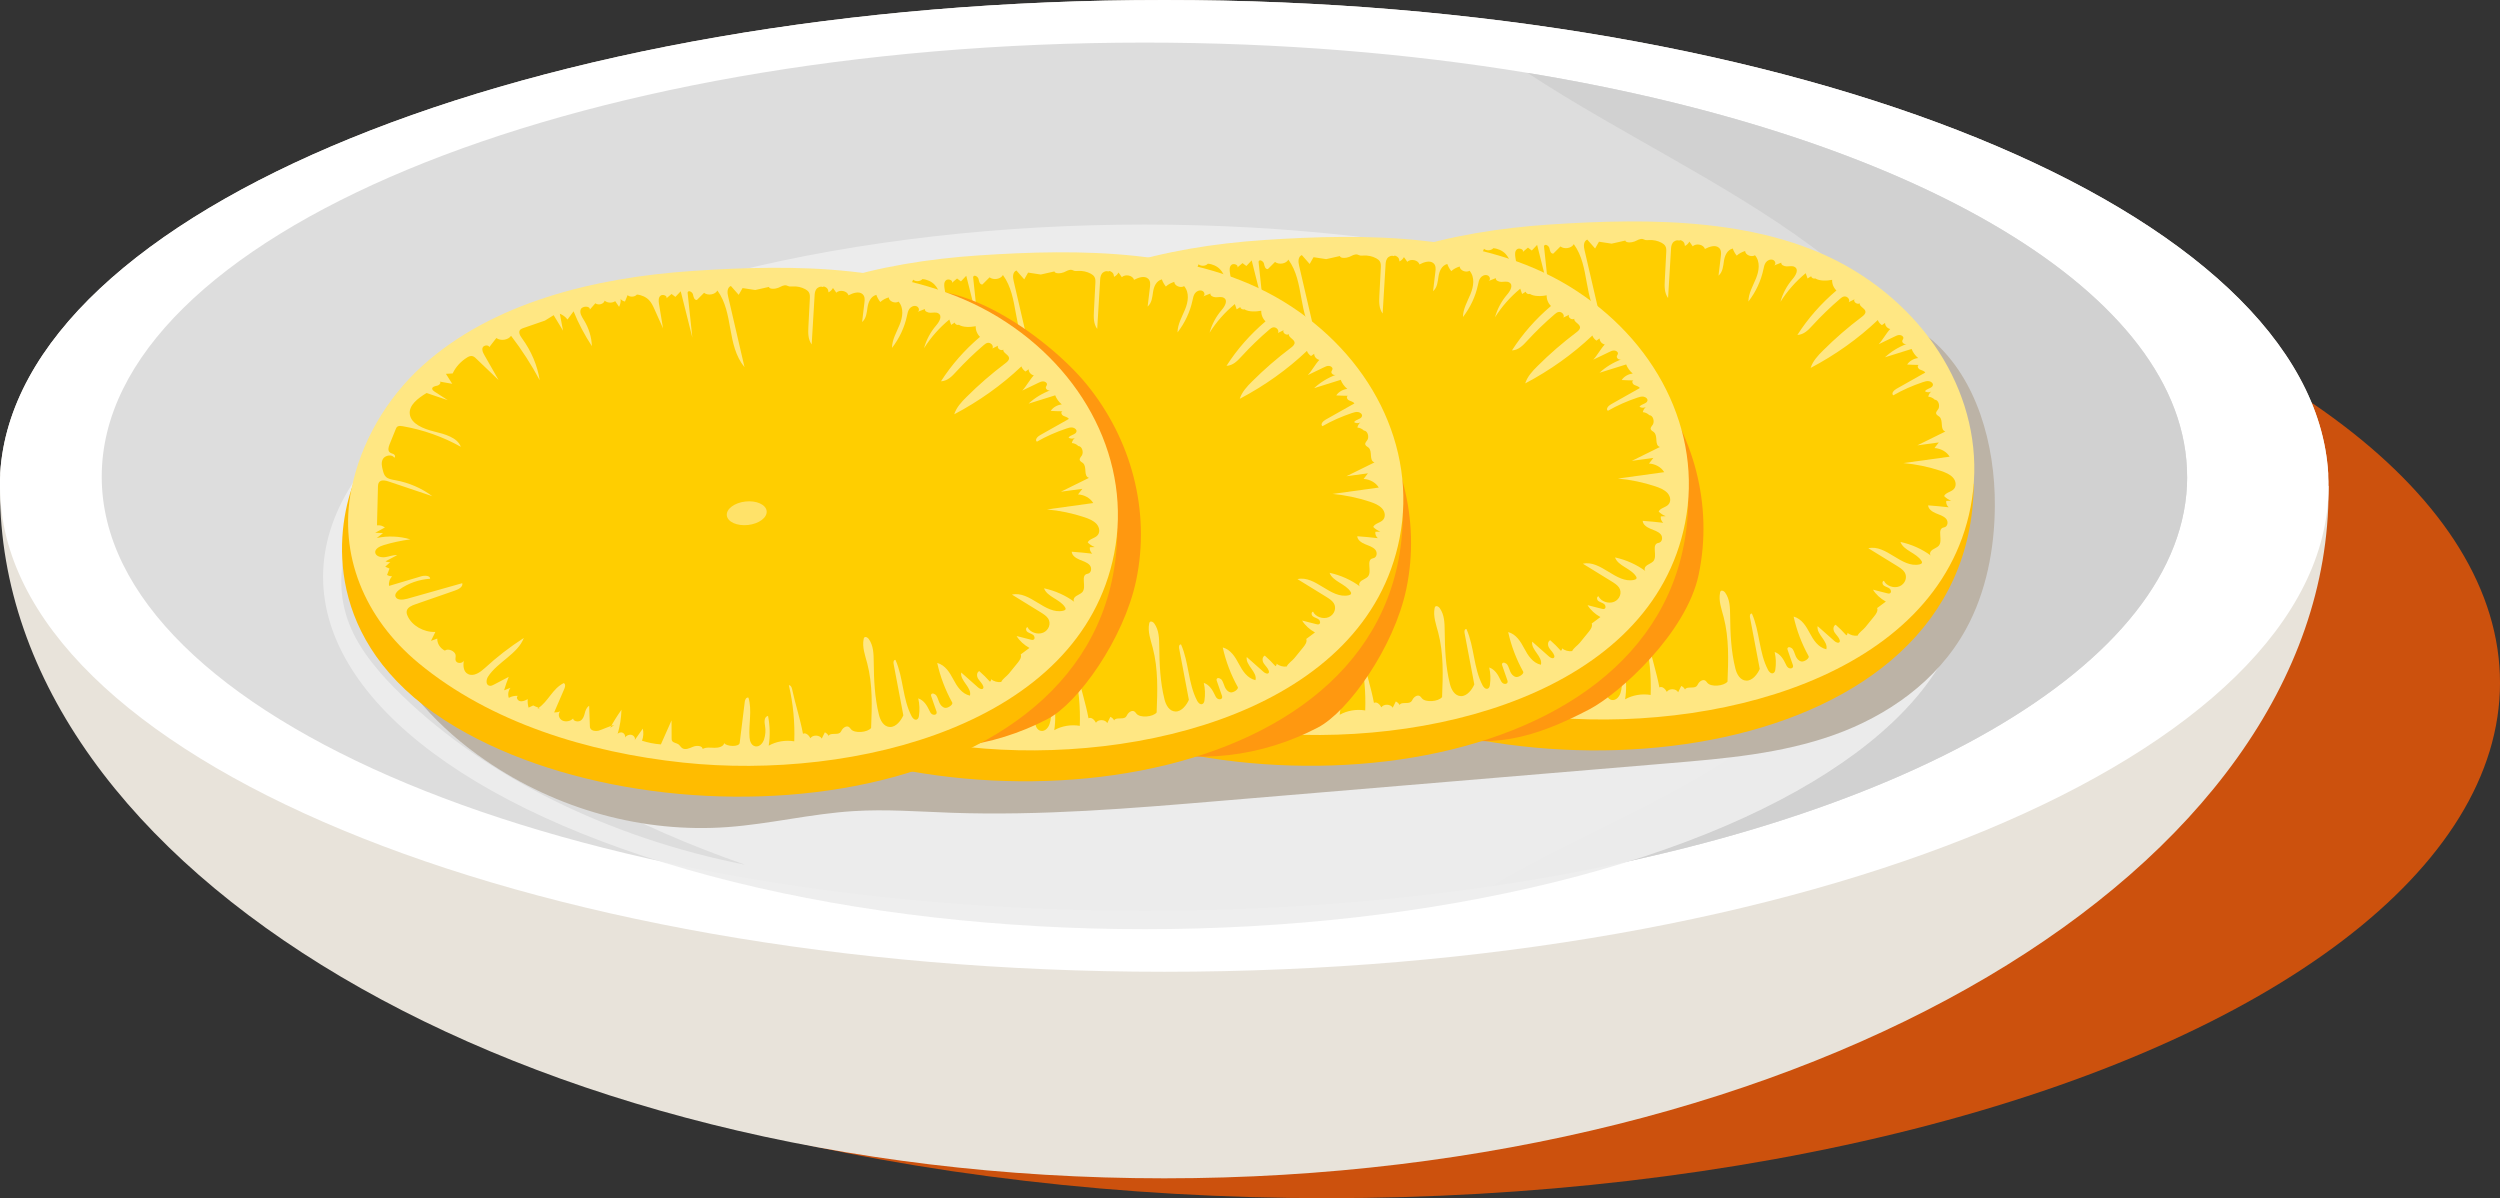 <?xml version="1.0" encoding="UTF-8"?>
<svg xmlns="http://www.w3.org/2000/svg" viewBox="0 0 258.29 123.79">
  <rect x="0" y="0" width="258.29" height="123.79" fill="#333333" stroke="none"/>
  <defs>
    <style>
      .cls-1 {
        fill: #ff9810;
      }

      .cls-1, .cls-2 {
        mix-blend-mode: multiply;
      }

      .cls-1, .cls-2, .cls-3, .cls-4, .cls-5, .cls-6, .cls-7, .cls-8, .cls-9, .cls-10, .cls-11, .cls-12, .cls-13 {
        stroke-width: 0px;
      }

      .cls-2 {
        fill: #bcb3a6;
      }

      .cls-3 {
        fill: #ededed;
        opacity: .94;
      }

      .cls-14 {
        isolation: isolate;
      }

      .cls-4 {
        fill: #f7f9f8;
      }

      .cls-5 {
        fill: #d1d1d1;
      }

      .cls-6 {
        fill: #ddd;
      }

      .cls-7 {
        fill: #cc510d;
      }

      .cls-8 {
        fill: #fff;
      }

      .cls-9 {
        fill: #e8e3da;
      }

      .cls-10 {
        fill: #ffe269;
      }

      .cls-11 {
        fill: #ffe783;
      }

      .cls-12 {
        fill: #ffbc00;
      }

      .cls-13 {
        fill: #ffce00;
      }
    </style>
  </defs>
  <g class="cls-14">
    <g id="Layer_1" data-name="Layer 1">
      <g>
        <ellipse class="cls-7" cx="137.07" cy="70.54" rx="121.22" ry="53.25"/>
        <g>
          <path class="cls-9" d="m240.58,50.2v.45c0,39.26-53.86,71.09-120.29,71.09S0,89.91,0,50.65v-.45c0-.16,0-.31,0-.47,0-.2,0-.41.02-.62,0-.07,0-.14,0-.21C1.69,21.77,54.89,0,120.29,0s118.6,21.77,120.25,48.9c0,.07,0,.14,0,.21,0,.2,0,.41.02.62,0,.16,0,.31,0,.47Z"/>
          <path class="cls-8" d="m240.58,50.2v.18c-.24,27.64-54,50.02-120.29,50.02S.24,78.02,0,50.38v-.18c0-.16,0-.31,0-.47,0-.2,0-.41.02-.62,0-.07,0-.14,0-.21C1.69,21.77,54.89,0,120.29,0s118.6,21.77,120.25,48.9c0,.07,0,.14,0,.21,0,.2.02.41.02.62,0,.16,0,.31,0,.47Z"/>
          <path class="cls-6" d="m225.97,49.25c0,19.54-30.01,36.16-71.9,42.31-11.21,1.65-23.27,2.54-35.83,2.54-59.5,0-107.73-20.08-107.73-44.85S58.74,4.4,118.24,4.4c13.97,0,27.32,1.11,39.58,3.13,39.92,6.56,68.15,22.77,68.15,41.73Z"/>
          <path class="cls-5" d="m225.97,49.25c0,19.54-30.01,36.16-71.9,42.31,7.4-4.45,15.89-7.8,23.19-12.34,6.66-4.13,21.15-17.99,23.35-19.74s2.65-4.54,2.56-6.92c-.39-10.31-6.24-19.88-15.9-27.03-9.06-6.71-19.92-11.74-29.46-18,39.92,6.56,68.15,22.77,68.15,41.73Z"/>
          <ellipse class="cls-3" cx="118.24" cy="59.6" rx="84.86" ry="36.4"/>
          <path class="cls-6" d="m76.91,89.33c-13.94-2.76-26.55-8.98-35.3-17.41-2.33-2.24-4.42-4.68-5.5-7.38-2.39-5.99.52-12.57,5.53-17.62-3.38,8.72-.02,17.83,6.64,25.47,6.66,7.64,17.49,13.02,28.64,16.93Z"/>
          <path class="cls-4" d="m197.01,55.85c-14.58-14.94-46.52-24.51-70.54-27.91,39.77,0,63.55,11.83,70.54,27.91Z"/>
          <g>
            <path class="cls-2" d="m39.1,65.41c2.19,5.56,6.37,9.94,11.06,13.15,7.41,5.09,16.3,7.53,25.03,6.89,4.35-.32,8.64-1.38,13-1.65,3.35-.21,6.71.05,10.06.17,9.3.33,18.6-.45,27.87-1.23,15.46-1.3,30.91-2.59,46.37-3.89,5.73-.48,11.52-.97,16.99-2.92,5.46-1.95,10.65-5.51,13.62-10.9,2.1-3.81,2.98-8.34,3-12.79.03-6.36-1.87-13.08-6.41-17.04-6.39-5.58-15.53-4.15-23.67-3.32-14.79,1.51-29.72.04-44.54,1.15-12.41.93-24.64,3.65-36.88,6.05-13.82,2.71-27.75,5.02-41.79,5.41-4.07.12-10.18.34-13.04,4.15-3.24,4.32-2.52,12.07-.66,16.79Z"/>
            <g>
              <path class="cls-12" d="m203.92,50.01c-.27,29.24-45.69,33.68-68.28,20.37-13.53-7.97-12.56-19.42-10.87-24.56,3.76-11.44,26.24-6.9,38.06-7.52,14.66-.45,29.49,2.4,41.1,11.72Z"/>
              <path class="cls-11" d="m124.77,45.81c-1.3,6.69,1.32,13.25,6.97,17.92,7.39,6.11,17.43,9.22,27.33,10.27,17.69,1.88,41.07-3.94,44.52-21.59,1.85-9.46-3.03-18.98-12-24.45-9.01-5.49-21.04-5.46-31.53-4.76-10.14.68-20.69,3.25-27.94,9.8-3.72,3.36-6.4,7.98-7.34,12.8Z"/>
              <path class="cls-13" d="m144.02,68.4l.36.12c-.1-.05-.2-.09-.3-.14,1.06-.71,1.48-2.03,2.65-2.6.2.12.14.39.06.58-.35.82-.71,1.64-1.06,2.46.21,0,.43-.03.62-.11-.26.28-.13.76.23.94s.86.07,1.11-.21c.02.29.52.39.78.22s.36-.49.43-.77.18-.6.45-.76c.02.67.04,1.35.07,2.02,0,.12,0,.24.07.34.14.23.51.28.8.22s1.34-.56,1.64-.58c-.14.09-.27.19-.41.28.35-.64.74-1.27,1.17-1.87-.03.85-.16,1.7-.4,2.52.08-.17.36-.23.54-.14s.27.31.23.49c.13-.21.42-.34.68-.27s.43.36.3.56l.85-1.21c.1.42.07.85-.08,1.25.63.2,1.28.33,1.95.38.37-.83.73-1.66,1.1-2.48,0,.61,0,1.23.01,1.84,0,.1,0,.2.06.29.12.19.43.2.63.33.16.11.24.3.41.41.32.21.76,0,1.12-.15s.95-.12.99.23c.34-.2.8-.13,1.22-.12s.93-.12,1-.48c.27.36,1.54.41,1.6-.02.18-1.43.35-2.85.53-4.28.02-.2.16-.47.38-.4.39,1.34,0,2.74.11,4.12.03.38.18.83.6.91.44.08.78-.34.9-.72.15-.45.18-.93.1-1.4-.07-.39-.12-.92.31-1.03.2,1.02.23,2.06.07,3.08.77-.44,1.73-.6,2.64-.45.07-1.94-.11-3.89-.56-5.8.2,0,.29.21.33.38.32,1.52.85,3.12,1.13,4.64.3-.16.62.17.77.46.23-.38.97-.35,1.17.04.11-.22.21-.44.32-.65.17.08.31.21.39.37.15-.36.86-.07,1.18-.33.08-.07.12-.16.17-.25.14-.26.49-.51.75-.34.09.06.14.15.2.22.37.47,1.72.35,2.09-.12.09-2.23.17-4.49-.4-6.67-.22-.83-.54-1.68-.37-2.52.01-.06.03-.13.08-.17.14-.11.35.03.45.17.49.69.5,1.55.51,2.36.02,1.83.09,3.68.54,5.47.14.57.48,1.24,1.14,1.26.63.02,1.16-.69,1.38-1.21-.34-1.78-.67-3.55-1.01-5.33-.03-.17,0-.41.2-.39.83,1.87.71,4,1.67,5.83.1.18.28.39.5.34.17-.05.23-.23.25-.38.09-.6.07-1.22-.07-1.82.58.2.9.73,1.14,1.24.06.14.13.28.26.38s.35.11.45,0c.09-.1.05-.25,0-.37-.17-.48-.33-.96-.5-1.44-.03-.07-.05-.15-.01-.22.1-.19.43-.04.54.14.14.22.19.47.3.71s.29.47.57.54.88-.32.76-.55c-.72-1.3-1.24-2.68-1.55-4.09.84.23,1.3,1.01,1.67,1.71s.86,1.48,1.71,1.67c.23-.83-1.05-1.54-.9-2.39.58.51,1.16,1.03,1.74,1.54.14.13.41.25.52.11.05-.06.04-.15.02-.22-.09-.29-.35-.51-.52-.77s-.19-.65.1-.81c.4.35.77.72,1.11,1.1.08-.06.13-.16.12-.26.27.23.67.34,1.04.29.13-.31.58-.6.79-.86.3-.37.61-.75.91-1.12.21-.26.43-.57.32-.87.3-.22.6-.44.9-.67-.55-.3-1.02-.73-1.33-1.23.48.12.97.25,1.45.37.09.02.19.05.27.02.21-.07.16-.37,0-.5s-.41-.18-.59-.31-.22-.43,0-.5c.24.53,1.03.82,1.62.57s.84-.96.51-1.46c-.18-.27-.48-.46-.77-.64-.99-.61-1.98-1.22-2.97-1.83,1.87-.42,3.42,2.08,5.29,1.67.1-.02.22-.07.25-.16.02-.07,0-.14-.05-.2-.5-.82-1.87-1.08-2.17-1.96,1.15.25,2.24.74,3.14,1.41-.18-.17-.05-.46.16-.6s.47-.23.64-.4c.51-.54-.24-1.78.55-1.91.41-.07.48-.61.22-.9s-.69-.41-1.07-.57-.77-.44-.78-.81c.71.05,1.41.12,2.12.2-.19-.17-.29-.42-.25-.66.17,0,.34-.01.51-.02-.28-.11-.53-.27-.73-.48.14-.34.65-.41.95-.67.36-.32.29-.87-.03-1.23s-.81-.55-1.28-.71c-1.24-.41-2.54-.68-3.85-.8,1.59-.22,3.19-.44,4.78-.66-.3-.51-.92-.86-1.57-.89.15-.19.3-.39.45-.58-.74.1-1.48.2-2.22.3.97-.48,1.93-.95,2.9-1.43-.61-.2-.16-1.12-.62-1.53-.12-.1-.29-.17-.33-.31-.06-.18.14-.34.23-.5.17-.32.02-.93-.38-.95-.17-.17-.41-.29-.67-.31.04-.2.15-.39.31-.53-.19.11-.47.1-.65-.03.17-.29.76-.3.82-.63.04-.19-.17-.37-.39-.41s-.44.03-.65.1c-1.07.36-2.09.81-3.05,1.36-.24-.19.05-.52.32-.67.99-.56,1.98-1.12,2.98-1.68-.1-.18-.36-.22-.56-.32s-.31-.4-.1-.47c-.4,0-.81-.02-1.21-.04.23-.36.67-.62,1.14-.67-.31-.26-.54-.58-.68-.94-.92.29-1.84.58-2.75.86.63-.59,1.4-1.06,2.25-1.38-.23.09-.52-.13-.46-.34.03-.09.1-.17.11-.26.02-.17-.18-.31-.37-.32s-.37.07-.54.16c-.55.26-1.09.53-1.64.79.43-.46.75-1.1,1.19-1.57-.31-.07-.54-.35-.53-.63-.11.08-.22.16-.33.23-.2-.14-.35-.32-.42-.53-2.03,1.93-4.38,3.6-6.94,4.95.21-.69.74-1.27,1.28-1.8,1.24-1.24,2.58-2.4,4-3.47.2-.15.42-.34.38-.57-.06-.34-.65-.51-.59-.84-.26.18-.7-.16-.54-.41-.2.1-.39.19-.59.29.17-.26-.16-.65-.5-.58-.15.03-.27.13-.38.22-1.02.87-1.98,1.8-2.87,2.77-.41.45-.89.96-1.56.98,1.08-1.69,2.44-3.24,4.03-4.59-.3-.3-.46-.7-.44-1.1-.56.1-1.28.14-1.75-.15-.17.07-.41-.06-.41-.23-.13.08-.25.16-.38.24-.06-.18-.13-.37-.19-.55-1.04.86-1.92,1.86-2.61,2.96.23-.85.66-1.66,1.26-2.36.33-.38.67-.99.2-1.25-.23-.13-.54-.05-.81-.05s-.62-.16-.56-.39c-.25.1-.51.2-.76.3.25-.12.15-.5-.12-.59s-.57.06-.72.27-.2.46-.25.71c-.25,1.19-.78,2.33-1.55,3.33,0-.83.46-1.6.78-2.38s.47-1.73-.1-2.4c-.37.23-1-.03-1.02-.44-.33.1-.63.26-.87.48-.18-.23-.32-.48-.41-.74-.59.16-.83.76-.91,1.3s-.12,1.13-.56,1.51c.08-.67.16-1.34.24-2.01.04-.3.06-.65-.19-.87-.37-.34-1-.12-1.46.12-.11-.46-.91-.63-1.25-.27-.12-.16-.24-.33-.35-.49-.1.19-.26.35-.46.45-.02-.15-.04-.31-.15-.42s-.35-.26-.43-.13c-.25-.1-.55.03-.69.24s-.16.45-.17.69c-.1,1.67-.2,3.33-.3,5-.39-.53-.37-1.2-.34-1.82.05-.97.1-1.95.15-2.92.01-.22.02-.46-.11-.66-.09-.13-.22-.23-.37-.31-.39-.21-.85-.31-1.31-.28-.11,0-.23.02-.34,0-.1-.02-.18-.07-.27-.1-.3-.08-.58.12-.86.24s-.91.18-.97-.09c-.47.11-.94.21-1.41.32l-1.31-.2c-.13.23-.27.46-.4.7-.27-.31-.54-.61-.81-.92-.41.18-.38.7-.28,1.1.56,2.43,1.13,4.86,1.69,7.29-1.87-2.27-1.09-5.57-2.8-7.92-.23.43-.97.56-1.38.24-.25.25-.49.49-.74.74-.28.02-.35-.32-.4-.56s-.43-.48-.54-.26c-.03.05-.02.11-.01.16l.48,4.54-1.2-4.78-.55.58-.4-.3c-.18.15-.36.3-.53.45.15-.25-.38-.47-.61-.27s-.2.53-.16.81c.14.85.28,1.71.42,2.56-.3-.66-.6-1.33-.89-1.99-.15-.33-.3-.66-.56-.93-.31-.32-.77-.53-1.25-.57-.21.26-.71.29-.96.06l-.27.66c-.18-.03-.35-.13-.45-.27.03.28-.03.56-.16.82-.13-.16-.27-.43-.4-.59-.3.22-.81.2-1.09-.05-.08.35-.65.52-.96.27-.19.22-.38.44-.57.65.04-.4-.79-.39-.94-.02s.12.78.34,1.13c.5.82.78,1.74.81,2.67-.75-1.15-1.39-2.35-1.89-3.6l-.63.85c-.19-.26-.47-.47-.79-.6.11.58.22,1.17.33,1.75-.32-.53-.65-1.07-.97-1.6-.3.19-.6.38-.9.56-.74.26-1.48.52-2.23.77-.11.04-.22.08-.3.15-.26.24-.05.63.16.91.96,1.31,1.59,2.8,1.83,4.33-.85-1.59-1.84-3.13-2.96-4.59-.29.44-1.07.56-1.52.23-.24.31-.49.63-.73.94-.06-.26-.57-.21-.68.04s.03.52.16.76c.49.87.99,1.73,1.48,2.6-.77-.74-1.55-1.48-2.32-2.22-.12-.12-.26-.24-.44-.26-.18-.02-.34.06-.49.15-.66.41-1.19.99-1.49,1.65l-.7.04c.22.34.43.69.65,1.03-.43-.08-.87-.15-1.3-.23.2.1-.02.37-.24.42s-.52.11-.53.31c0,.13.13.23.25.31.45.29.91.59,1.36.88-.68-.24-1.5-.49-2.19-.74-.88.54-1.86,1.26-1.73,2.2.13,1,1.42,1.51,2.52,1.78s2.4.62,2.75,1.58c-1.83-1.03-3.89-1.76-6.02-2.13-.17-.03-.36-.05-.51.03-.11.07-.16.18-.2.29-.21.53-.43,1.05-.64,1.58-.11.28-.2.63.05.82.12.09.29.11.41.19s.17.28.03.34c-.22-.37-.92-.25-1.15.11s-.13.81-.02,1.22c.06.23.13.48.31.65.24.23.63.29.97.35,1.4.25,2.74.83,3.82,1.65-1.5-.5-3-1.01-4.49-1.51-.31-.11-.72-.2-.95.01-.15.13-.16.34-.17.53l-.1,3.98c.39-.01.49.03.82.22-.33.18-.67.37-1,.55l.8.04-.64.5c1.14-.24,2.35-.19,3.47.14-.93.13-1.85.32-2.74.59-.44.13-.96.4-.89.8.07.37.61.51,1.03.45s.82-.24,1.24-.21c-.4.21-.81.42-1.21.64.15.07.33.1.49.08l-.52.48.44.19-.25.66c.15.09.34.14.52.15-.26.27-.37.63-.31.98,1.11-.33,2.21-.66,3.32-.99.36-.11.94-.08.92.25-1.16.08-2.28.47-3.17,1.12-.26.19-.52.47-.4.75.16.37.77.32,1.2.2,1.9-.54,3.8-1.07,5.69-1.61.1.37-.38.64-.78.77-1.35.47-2.71.94-4.06,1.41-.38.13-.8.31-.89.66-.05.18,0,.36.08.54.44,1,1.65,1.7,2.87,1.66-.15.31-.3.61-.45.92l.65-.24c-.03.5.29,1.01.79,1.25.32-.28,1.03.05,1.1.44.04.21-.07.43.03.63.14.29.71.26.81-.04-.06.51-.06,1.14.45,1.39.59.29,1.26-.19,1.72-.61,1.24-1.14,2.59-2.19,4.04-3.12-.62,1.65-2.73,2.49-3.7,4-.21.33-.24.89.18.94.16.02.31-.05.45-.13.5-.26,1.01-.53,1.51-.79-.18.46-.34.92-.48,1.39.22-.09.44-.18.66-.26-.23.3-.29.69-.17,1.04.27-.16.61-.23.94-.21-.23.14-.04.5.23.55s.55-.08.78-.21c-.02.29.01.59.09.88.16-.08.32-.15.48-.23.13.07.38.18.53.23Z"/>
              <ellipse class="cls-10" cx="165.64" cy="48.25" rx="2.07" ry="1.22" transform="translate(-4.28 18.38) rotate(-6.27)"/>
            </g>
            <path class="cls-1" d="m170.38,39.09c4.63,5.67,6.63,13.12,5.12,20.28-1.27,6.03-8.16,12.28-11.3,13.92-5.7,2.98-10.4,4.32-16.52,2.36s-11.32-7.02-12.82-13.27c-.9-3.74-.49-7.7.52-11.42,2.17-7.94,7.24-15.03,13.72-20.08,6.24-4.86,17.3,3.35,21.27,8.21Z"/>
            <g>
              <path class="cls-12" d="m174.43,51.6c-.27,29.24-45.69,33.68-68.28,20.37-13.53-7.97-12.56-19.42-10.87-24.56,3.76-11.44,26.24-6.9,38.06-7.52,14.66-.45,29.49,2.4,41.1,11.72Z"/>
              <path class="cls-11" d="m95.28,47.41c-1.3,6.69,1.32,13.25,6.97,17.92,7.39,6.11,17.43,9.22,27.33,10.27,17.69,1.88,41.07-3.94,44.52-21.59,1.85-9.46-3.03-18.98-12-24.45-9.01-5.49-21.04-5.46-31.53-4.76-10.14.68-20.69,3.25-27.94,9.8-3.72,3.36-6.4,7.98-7.34,12.8Z"/>
              <path class="cls-13" d="m114.53,70l.36.12c-.1-.05-.2-.09-.3-.14,1.06-.71,1.48-2.03,2.65-2.6.2.12.14.39.06.58-.35.82-.71,1.64-1.06,2.46.21,0,.43-.03.62-.11-.26.28-.13.76.23.94s.86.07,1.11-.21c.02.29.52.39.78.22s.36-.49.43-.77.18-.6.45-.76c.02.67.04,1.35.07,2.02,0,.12,0,.24.07.34.14.23.51.28.8.22s1.34-.56,1.64-.58c-.14.09-.27.19-.41.28.35-.64.74-1.27,1.17-1.87-.03.85-.16,1.7-.4,2.52.08-.17.36-.23.54-.14s.27.31.23.49c.13-.21.42-.34.68-.27s.43.36.3.56l.85-1.21c.1.42.07.85-.08,1.25.63.2,1.28.33,1.95.38.37-.83.73-1.66,1.1-2.48,0,.61,0,1.23.01,1.84,0,.1,0,.2.06.29.12.19.43.2.63.33.16.11.24.3.41.41.32.21.76,0,1.12-.15s.95-.12.99.23c.34-.2.8-.13,1.22-.12s.93-.12,1-.48c.27.36,1.54.41,1.6-.02.18-1.43.35-2.85.53-4.28.02-.2.16-.47.38-.4.39,1.34,0,2.74.11,4.12.03.38.18.83.6.91.44.08.78-.34.9-.72.15-.45.18-.93.1-1.4-.07-.39-.12-.92.31-1.03.2,1.02.23,2.06.07,3.08.77-.44,1.73-.6,2.64-.45.07-1.94-.11-3.89-.56-5.8.2,0,.29.21.33.38.32,1.52.85,3.12,1.13,4.64.3-.16.62.17.77.46.23-.38.97-.35,1.17.04.11-.22.21-.44.32-.65.17.08.31.21.39.37.15-.36.86-.07,1.18-.33.08-.07.12-.16.17-.25.14-.26.49-.51.75-.34.09.06.14.15.2.22.37.47,1.72.35,2.09-.12.09-2.23.17-4.49-.4-6.67-.22-.83-.54-1.68-.37-2.52.01-.06.03-.13.08-.17.14-.11.35.03.45.17.49.69.5,1.55.51,2.36.02,1.83.09,3.68.54,5.47.14.57.48,1.24,1.14,1.26.63.02,1.16-.69,1.38-1.21-.34-1.78-.67-3.55-1.01-5.33-.03-.17,0-.41.2-.39.83,1.87.71,4,1.67,5.83.1.18.28.39.5.34.17-.05.23-.23.25-.38.09-.6.07-1.22-.07-1.82.58.2.9.73,1.14,1.24.06.14.13.28.26.38s.35.11.45,0c.09-.1.05-.25,0-.37-.17-.48-.33-.96-.5-1.44-.03-.07-.05-.15-.01-.22.1-.19.43-.04.54.14.14.22.19.47.3.71s.29.47.57.54.88-.32.76-.55c-.72-1.3-1.24-2.68-1.55-4.09.84.23,1.3,1.01,1.67,1.71s.86,1.48,1.71,1.67c.23-.83-1.05-1.54-.9-2.39.58.51,1.16,1.03,1.74,1.54.14.13.41.25.52.11.05-.06.04-.15.02-.22-.09-.29-.35-.51-.52-.77s-.19-.65.1-.81c.4.35.77.72,1.11,1.1.08-.06.13-.16.12-.26.27.23.67.34,1.04.29.13-.31.58-.6.79-.86.3-.37.61-.75.91-1.12.21-.26.43-.57.32-.87.3-.22.6-.44.9-.67-.55-.3-1.02-.73-1.33-1.23.48.12.97.25,1.45.37.09.02.19.05.27.02.21-.07.16-.37,0-.5s-.41-.18-.59-.31-.22-.43,0-.5c.24.53,1.03.82,1.62.57s.84-.96.51-1.46c-.18-.27-.48-.46-.77-.64-.99-.61-1.98-1.22-2.97-1.83,1.87-.42,3.42,2.08,5.29,1.67.1-.02.22-.07.25-.16.02-.07,0-.14-.05-.2-.5-.82-1.87-1.08-2.17-1.96,1.15.25,2.24.74,3.14,1.41-.18-.17-.05-.46.16-.6s.47-.23.64-.4c.51-.54-.24-1.78.55-1.91.41-.07.48-.61.22-.9s-.69-.41-1.07-.57-.77-.44-.78-.81c.71.05,1.41.12,2.12.2-.19-.17-.29-.42-.25-.66.17,0,.34-.01.51-.02-.28-.11-.53-.27-.73-.48.14-.34.65-.41.95-.67.36-.32.29-.87-.03-1.23s-.81-.55-1.28-.71c-1.24-.41-2.54-.68-3.85-.8,1.59-.22,3.19-.44,4.78-.66-.3-.51-.92-.86-1.57-.89.15-.19.3-.39.45-.58-.74.1-1.48.2-2.22.3.97-.48,1.93-.95,2.9-1.43-.61-.2-.16-1.12-.62-1.53-.12-.1-.29-.17-.33-.31-.06-.18.14-.34.23-.5.17-.32.02-.93-.38-.95-.17-.17-.41-.29-.67-.31.04-.2.15-.39.31-.53-.19.11-.47.1-.65-.03.17-.29.76-.3.82-.63.04-.19-.17-.37-.39-.41s-.44.03-.65.1c-1.07.36-2.09.81-3.05,1.36-.24-.19.05-.52.32-.67.99-.56,1.98-1.12,2.98-1.68-.1-.18-.36-.22-.56-.32s-.31-.4-.1-.47c-.4,0-.81-.02-1.21-.04.23-.36.67-.62,1.14-.67-.31-.26-.54-.58-.68-.94-.92.29-1.84.58-2.75.86.63-.59,1.4-1.06,2.25-1.38-.23.09-.52-.13-.46-.34.03-.09.1-.17.11-.26.02-.17-.18-.31-.37-.32s-.37.07-.54.16c-.55.26-1.09.53-1.64.79.43-.46.75-1.1,1.19-1.57-.31-.07-.54-.35-.53-.63-.11.08-.22.16-.33.23-.2-.14-.35-.32-.42-.53-2.03,1.93-4.38,3.6-6.94,4.95.21-.69.74-1.27,1.28-1.8,1.24-1.24,2.58-2.4,4-3.47.2-.15.42-.34.38-.57-.06-.34-.65-.51-.59-.84-.26.18-.7-.16-.54-.41-.2.1-.39.19-.59.29.17-.26-.16-.65-.5-.58-.15.03-.27.13-.38.22-1.02.87-1.98,1.8-2.87,2.77-.41.45-.89.96-1.56.98,1.08-1.69,2.44-3.24,4.03-4.59-.3-.3-.46-.7-.44-1.1-.56.1-1.28.14-1.75-.15-.17.07-.41-.06-.41-.23-.13.08-.25.16-.38.24-.06-.18-.13-.37-.19-.55-1.04.86-1.92,1.86-2.61,2.96.23-.85.66-1.66,1.26-2.36.33-.38.67-.99.2-1.25-.23-.13-.54-.05-.81-.05s-.62-.16-.56-.39c-.25.1-.51.2-.76.3.25-.12.15-.5-.12-.59s-.57.06-.72.27-.2.46-.25.71c-.25,1.19-.78,2.33-1.55,3.33,0-.83.46-1.6.78-2.38s.47-1.73-.1-2.4c-.37.23-1-.03-1.02-.44-.33.1-.63.26-.87.48-.18-.23-.32-.48-.41-.74-.59.16-.83.76-.91,1.3s-.12,1.13-.56,1.51c.08-.67.16-1.34.24-2.01.04-.3.06-.65-.19-.87-.37-.34-1-.12-1.46.12-.11-.46-.91-.63-1.25-.27-.12-.16-.24-.33-.35-.49-.1.19-.26.35-.46.45-.02-.15-.04-.31-.15-.42s-.35-.26-.43-.13c-.25-.1-.55.03-.69.24s-.16.45-.17.69c-.1,1.67-.2,3.33-.3,5-.39-.53-.37-1.2-.34-1.82.05-.97.1-1.95.15-2.92.01-.22.02-.46-.11-.66-.09-.13-.22-.23-.37-.31-.39-.21-.85-.31-1.31-.28-.11,0-.23.02-.34,0-.1-.02-.18-.07-.27-.1-.3-.08-.58.12-.86.24s-.91.18-.97-.09c-.47.11-.94.21-1.41.32l-1.31-.2c-.13.23-.27.46-.4.7-.27-.31-.54-.61-.81-.92-.41.18-.38.7-.28,1.1l1.69,7.29c-1.87-2.27-1.09-5.57-2.8-7.92-.23.43-.97.56-1.38.24-.25.25-.49.49-.74.74-.28.02-.35-.32-.4-.56s-.43-.48-.54-.26c-.03.05-.02.11-.01.16.16,1.51.32,3.03.48,4.54-.4-1.59-.8-3.19-1.2-4.78l-.55.58-.4-.3c-.18.15-.36.3-.53.45.15-.25-.38-.47-.61-.27s-.2.53-.16.81c.14.85.28,1.71.42,2.56-.3-.66-.6-1.33-.89-1.99-.15-.33-.3-.66-.56-.93-.31-.32-.77-.53-1.25-.57-.21.26-.71.29-.96.06l-.27.66c-.18-.03-.35-.13-.45-.27.03.28-.03.56-.16.82-.13-.16-.27-.43-.4-.59-.3.22-.81.2-1.09-.05-.08.35-.65.52-.96.27-.19.22-.38.44-.57.65.04-.4-.79-.39-.94-.02s.12.78.34,1.13c.5.82.78,1.74.81,2.67-.75-1.15-1.39-2.35-1.89-3.6l-.63.85c-.19-.26-.47-.47-.79-.6.11.58.22,1.17.33,1.75-.32-.53-.65-1.07-.97-1.6-.3.19-.6.38-.9.56-.74.26-1.48.52-2.23.77-.11.04-.22.08-.3.15-.26.24-.05.63.16.91.96,1.31,1.59,2.8,1.83,4.33-.85-1.59-1.84-3.13-2.96-4.59-.29.44-1.07.56-1.52.23-.24.31-.49.63-.73.94-.06-.26-.57-.21-.68.04s.03.52.16.76c.49.87.99,1.73,1.48,2.6-.77-.74-1.55-1.48-2.32-2.22-.12-.12-.26-.24-.44-.26-.18-.02-.34.06-.49.15-.66.41-1.19.99-1.49,1.65l-.7.04c.22.34.43.69.65,1.03-.43-.08-.87-.15-1.3-.23.2.1-.02.37-.24.42s-.52.11-.53.31c0,.13.13.23.25.31.45.29.91.59,1.36.88-.68-.24-1.5-.49-2.19-.74-.88.54-1.86,1.26-1.73,2.2.13,1,1.42,1.51,2.52,1.78s2.4.62,2.75,1.58c-1.83-1.03-3.89-1.76-6.02-2.13-.17-.03-.36-.05-.51.03-.11.07-.16.18-.2.29-.21.53-.43,1.05-.64,1.58-.11.28-.2.63.05.82.12.09.29.11.41.19s.17.28.03.34c-.22-.37-.92-.25-1.15.11s-.13.81-.02,1.22c.06.23.13.48.31.65.24.23.63.29.97.35,1.4.25,2.74.83,3.82,1.65-1.5-.5-3-1.01-4.49-1.51-.31-.11-.72-.2-.95.01-.15.13-.16.34-.17.53l-.1,3.98c.39-.01.49.03.82.22-.33.18-.67.37-1,.55l.8.04-.64.5c1.14-.24,2.35-.19,3.47.14-.93.13-1.85.32-2.74.59-.44.13-.96.4-.89.8.07.37.61.51,1.03.45s.82-.24,1.24-.21c-.4.21-.81.42-1.21.64.15.07.33.1.49.08l-.52.48.44.19-.25.66c.15.09.34.14.52.15-.26.27-.37.63-.31.98,1.11-.33,2.21-.66,3.32-.99.36-.11.94-.08.92.25-1.16.08-2.28.47-3.17,1.12-.26.19-.52.47-.4.75.16.37.77.32,1.2.2,1.9-.54,3.8-1.07,5.69-1.61.1.37-.38.64-.78.77-1.35.47-2.71.94-4.06,1.41-.38.13-.8.31-.89.66-.05.18,0,.36.08.54.44,1,1.65,1.7,2.87,1.66-.15.31-.3.61-.45.92l.65-.24c-.03.5.29,1.01.79,1.25.32-.28,1.03.05,1.1.44.04.21-.07.43.03.63.14.29.71.26.81-.04-.06.51-.06,1.14.45,1.39.59.29,1.26-.19,1.72-.61,1.24-1.14,2.59-2.19,4.04-3.12-.62,1.65-2.73,2.49-3.7,4-.21.33-.24.89.18.94.16.02.31-.05.45-.13.5-.26,1.01-.53,1.51-.79-.18.46-.34.92-.48,1.39.22-.09.44-.18.66-.26-.23.3-.29.69-.17,1.04.27-.16.61-.23.94-.21-.23.14-.04.5.23.55s.55-.08.78-.21c-.02.29.01.59.09.88.16-.08.32-.15.48-.23.13.07.38.18.53.23Z"/>
              <ellipse class="cls-10" cx="136.14" cy="49.85" rx="2.07" ry="1.22" transform="translate(-4.63 15.17) rotate(-6.27)"/>
            </g>
            <path class="cls-1" d="m140.17,40.59c4.63,5.67,6.63,13.12,5.12,20.28-1.27,6.03-6,12.67-9.14,14.3-5.7,2.98-12.56,3.94-18.68,1.97-6.12-1.96-11.32-7.02-12.82-13.27-.9-3.74-.49-7.7.52-11.42,2.17-7.94,7.24-15.03,13.72-20.08,6.24-4.86,17.3,3.35,21.27,8.21Z"/>
            <g>
              <path class="cls-12" d="m144.94,53.2c-.27,29.24-45.69,33.68-68.28,20.37-13.53-7.97-12.56-19.42-10.87-24.56,3.76-11.44,26.24-6.9,38.06-7.52,14.66-.45,29.49,2.4,41.1,11.72Z"/>
              <path class="cls-11" d="m65.78,49c-1.3,6.69,1.32,13.25,6.97,17.92,7.39,6.11,17.43,9.22,27.33,10.27,17.69,1.88,41.07-3.94,44.52-21.59,1.85-9.46-3.03-18.98-12-24.45-9.01-5.49-21.04-5.46-31.53-4.76-10.14.68-20.69,3.25-27.94,9.8-3.72,3.36-6.4,7.98-7.34,12.8Z"/>
              <path class="cls-13" d="m85.04,71.59l.36.12c-.1-.05-.2-.09-.3-.14,1.06-.71,1.48-2.03,2.65-2.6.2.12.14.39.06.58-.35.82-.71,1.64-1.06,2.46.21,0,.43-.03.62-.11-.26.28-.13.76.23.94s.86.07,1.11-.21c.02.29.52.39.78.22s.36-.49.43-.77.18-.6.45-.76c.02.67.04,1.35.07,2.02,0,.12,0,.24.07.34.14.23.51.28.8.22s1.34-.56,1.64-.58c-.14.09-.27.19-.41.28.35-.64.74-1.27,1.17-1.87-.03.85-.16,1.7-.4,2.52.08-.17.36-.23.54-.14s.27.31.23.49c.13-.21.42-.34.68-.27s.43.36.3.56l.85-1.21c.1.42.07.85-.08,1.25.63.2,1.28.33,1.95.38.37-.83.73-1.66,1.1-2.48,0,.61,0,1.23.01,1.84,0,.1,0,.2.06.29.12.19.43.2.63.33.16.11.24.3.41.41.32.21.76,0,1.12-.15s.95-.12.99.23c.34-.2.8-.13,1.22-.12s.93-.12,1-.48c.27.36,1.54.41,1.6-.02.18-1.43.35-2.85.53-4.28.02-.2.16-.47.38-.4.39,1.34,0,2.74.11,4.12.03.38.18.83.6.91.44.08.78-.34.9-.72.15-.45.18-.93.1-1.4-.07-.39-.12-.92.31-1.03.2,1.02.23,2.06.07,3.08.77-.44,1.73-.6,2.64-.45.07-1.94-.11-3.89-.56-5.8.2,0,.29.21.33.38.32,1.52.85,3.12,1.13,4.64.3-.16.62.17.77.46.23-.38.97-.35,1.17.04.11-.22.21-.44.32-.65.17.08.31.21.39.37.15-.36.86-.07,1.18-.33.08-.07.12-.16.17-.25.14-.26.49-.51.75-.34.09.06.14.15.2.22.37.47,1.72.35,2.09-.12.09-2.23.17-4.49-.4-6.67-.22-.83-.54-1.68-.37-2.52.01-.06.03-.13.08-.17.14-.11.35.03.45.17.49.69.5,1.55.51,2.36.02,1.83.09,3.68.54,5.47.14.57.48,1.24,1.14,1.26.63.02,1.16-.69,1.38-1.21-.34-1.78-.67-3.55-1.01-5.33-.03-.17,0-.41.2-.39.83,1.87.71,4,1.67,5.83.1.18.28.39.5.34.17-.05.23-.23.25-.38.09-.6.07-1.22-.07-1.82.58.2.9.73,1.14,1.24.06.14.13.28.26.38s.35.11.45,0c.09-.1.05-.25,0-.37-.17-.48-.33-.96-.5-1.44-.03-.07-.05-.15-.01-.22.1-.19.43-.04.54.14.14.22.19.47.3.71s.29.47.57.54.88-.32.76-.55c-.72-1.3-1.24-2.68-1.55-4.09.84.23,1.3,1.01,1.67,1.71s.86,1.48,1.71,1.67c.23-.83-1.05-1.54-.9-2.39.58.51,1.16,1.03,1.74,1.54.14.13.41.25.52.11.05-.06.04-.15.02-.22-.09-.29-.35-.51-.52-.77s-.19-.65.1-.81c.4.35.77.72,1.11,1.1.08-.06.13-.16.12-.26.27.23.67.34,1.04.29.13-.31.58-.6.79-.86.3-.37.61-.75.91-1.12.21-.26.43-.57.32-.87.3-.22.6-.44.9-.67-.55-.3-1.02-.73-1.33-1.23.48.12.97.25,1.45.37.09.02.19.05.27.02.21-.07.16-.37,0-.5s-.41-.18-.59-.31-.22-.43,0-.5c.24.53,1.03.82,1.62.57s.84-.96.51-1.46c-.18-.27-.48-.46-.77-.64-.99-.61-1.98-1.22-2.97-1.83,1.87-.42,3.42,2.08,5.29,1.67.1-.02.22-.07.25-.16.02-.07,0-.14-.05-.2-.5-.82-1.87-1.08-2.17-1.96,1.15.25,2.24.74,3.14,1.41-.18-.17-.05-.46.16-.6s.47-.23.64-.4c.51-.54-.24-1.78.55-1.91.41-.07.48-.61.22-.9s-.69-.41-1.07-.57-.77-.44-.78-.81c.71.05,1.41.12,2.12.2-.19-.17-.29-.42-.25-.66.17,0,.34-.01.51-.02-.28-.11-.53-.27-.73-.48.14-.34.65-.41.95-.67.36-.32.29-.87-.03-1.23s-.81-.55-1.28-.71c-1.24-.41-2.54-.68-3.85-.8,1.59-.22,3.19-.44,4.78-.66-.3-.51-.92-.86-1.57-.89.15-.19.3-.39.45-.58-.74.1-1.48.2-2.22.3.97-.48,1.93-.95,2.9-1.43-.61-.2-.16-1.12-.62-1.53-.12-.1-.29-.17-.33-.31-.06-.18.14-.34.23-.5.17-.32.02-.93-.38-.95-.17-.17-.41-.29-.67-.31.04-.2.15-.39.31-.53-.19.11-.47.1-.65-.03.17-.29.76-.3.82-.63.04-.19-.17-.37-.39-.41s-.44.03-.65.1c-1.07.36-2.09.81-3.05,1.36-.24-.19.05-.52.32-.67.99-.56,1.98-1.12,2.98-1.68-.1-.18-.36-.22-.56-.32s-.31-.4-.1-.47c-.4,0-.81-.02-1.21-.04.23-.36.67-.62,1.14-.67-.31-.26-.54-.58-.68-.94-.92.29-1.84.58-2.75.86.63-.59,1.4-1.06,2.25-1.38-.23.09-.52-.13-.46-.34.03-.09.1-.17.11-.26.02-.17-.18-.31-.37-.32s-.37.07-.54.16c-.55.26-1.09.53-1.64.79.43-.46.75-1.1,1.19-1.57-.31-.07-.54-.35-.53-.63-.11.08-.22.16-.33.23-.2-.14-.35-.32-.42-.53-2.03,1.93-4.38,3.6-6.94,4.95.21-.69.74-1.27,1.28-1.8,1.24-1.24,2.58-2.4,4-3.47.2-.15.42-.34.38-.57-.06-.34-.65-.51-.59-.84-.26.18-.7-.16-.54-.41-.2.1-.39.19-.59.29.17-.26-.16-.65-.5-.58-.15.03-.27.13-.38.22-1.02.87-1.98,1.8-2.87,2.77-.41.45-.89.96-1.56.98,1.08-1.69,2.44-3.24,4.03-4.59-.3-.3-.46-.7-.44-1.1-.56.1-1.28.14-1.75-.15-.17.07-.41-.06-.41-.23-.13.08-.25.16-.38.24-.06-.18-.13-.37-.19-.55-1.04.86-1.92,1.86-2.61,2.96.23-.85.66-1.66,1.26-2.36.33-.38.67-.99.2-1.25-.23-.13-.54-.05-.81-.05s-.62-.16-.56-.39c-.25.1-.51.2-.76.3.25-.12.15-.5-.12-.59s-.57.06-.72.27-.2.46-.25.71c-.25,1.19-.78,2.33-1.55,3.33,0-.83.46-1.6.78-2.38s.47-1.73-.1-2.4c-.37.23-1-.03-1.02-.44-.33.1-.63.26-.87.48-.18-.23-.32-.48-.41-.74-.59.16-.83.76-.91,1.3s-.12,1.13-.56,1.51c.08-.67.16-1.34.24-2.01.04-.3.06-.65-.19-.87-.37-.34-1-.12-1.46.12-.11-.46-.91-.63-1.25-.27-.12-.16-.24-.33-.35-.49-.1.19-.26.35-.46.45-.02-.15-.04-.31-.15-.42s-.35-.26-.43-.13c-.25-.1-.55.03-.69.24s-.16.45-.17.69c-.1,1.67-.2,3.33-.3,5-.39-.53-.37-1.2-.34-1.82.05-.97.1-1.95.15-2.92.01-.22.02-.46-.11-.66-.09-.13-.22-.23-.37-.31-.39-.21-.85-.31-1.31-.28-.11,0-.23.02-.34,0-.1-.02-.18-.07-.27-.1-.3-.08-.58.12-.86.24s-.91.18-.97-.09c-.47.11-.94.21-1.41.32l-1.31-.2c-.13.23-.27.46-.4.7-.27-.31-.54-.61-.81-.92-.41.18-.38.7-.28,1.1.56,2.43,1.13,4.86,1.69,7.29-1.87-2.27-1.09-5.57-2.8-7.92-.23.43-.97.56-1.38.24-.25.25-.49.49-.74.74-.28.02-.35-.32-.4-.56s-.43-.48-.54-.26c-.03.05-.02.11-.01.16.16,1.51.32,3.03.48,4.54l-1.2-4.78-.55.58-.4-.3c-.18.15-.36.3-.53.45.15-.25-.38-.47-.61-.27s-.2.53-.16.81c.14.85.28,1.71.42,2.56-.3-.66-.6-1.33-.89-1.99-.15-.33-.3-.66-.56-.93-.31-.32-.77-.53-1.25-.57-.21.26-.71.29-.96.06l-.27.66c-.18-.03-.35-.13-.45-.27.03.28-.03.56-.16.82-.13-.16-.27-.43-.4-.59-.3.22-.81.2-1.09-.05-.08.35-.65.52-.96.27-.19.22-.38.44-.57.65.04-.4-.79-.39-.94-.02s.12.78.34,1.13c.5.82.78,1.74.81,2.67-.75-1.15-1.39-2.35-1.89-3.6l-.63.85c-.19-.26-.47-.47-.79-.6.11.58.22,1.17.33,1.75-.32-.53-.65-1.07-.97-1.6-.3.19-.6.38-.9.56-.74.26-1.48.52-2.23.77-.11.04-.22.08-.3.15-.26.24-.05.63.16.91.96,1.31,1.59,2.8,1.83,4.33-.85-1.59-1.84-3.13-2.96-4.59-.29.44-1.07.56-1.52.23-.24.31-.49.63-.73.94-.06-.26-.57-.21-.68.04s.03.52.16.76c.49.87.99,1.73,1.48,2.6-.77-.74-1.55-1.48-2.32-2.22-.12-.12-.26-.24-.44-.26-.18-.02-.34.06-.49.15-.66.41-1.19.99-1.49,1.65l-.7.04c.22.34.43.69.65,1.03-.43-.08-.87-.15-1.3-.23.2.1-.02.37-.24.42s-.52.11-.53.31c0,.13.13.23.25.31.45.29.91.59,1.36.88-.68-.24-1.5-.49-2.19-.74-.88.54-1.86,1.26-1.73,2.2.13,1,1.42,1.51,2.52,1.78s2.4.62,2.75,1.58c-1.83-1.03-3.89-1.76-6.02-2.13-.17-.03-.36-.05-.51.03-.11.07-.16.18-.2.29-.21.53-.43,1.05-.64,1.58-.11.28-.2.63.05.82.12.09.29.11.41.19s.17.28.03.34c-.22-.37-.92-.25-1.15.11s-.13.81-.02,1.22c.06.23.13.48.31.65.24.23.63.29.97.35,1.4.25,2.74.83,3.82,1.65-1.5-.5-3-1.01-4.49-1.51-.31-.11-.72-.2-.95.01-.15.13-.16.34-.17.53l-.1,3.98c.39-.01.49.03.82.22-.33.18-.67.37-1,.55l.8.04-.64.5c1.14-.24,2.35-.19,3.47.14-.93.13-1.85.32-2.74.59-.44.13-.96.4-.89.8.07.37.61.51,1.03.45s.82-.24,1.24-.21c-.4.21-.81.42-1.21.64.15.07.33.1.49.08l-.52.48.44.19-.25.66c.15.09.34.14.52.15-.26.27-.37.63-.31.98,1.11-.33,2.21-.66,3.32-.99.36-.11.94-.08.92.25-1.16.08-2.28.47-3.17,1.12-.26.19-.52.47-.4.75.16.37.77.32,1.2.2,1.9-.54,3.8-1.07,5.69-1.61.1.37-.38.64-.78.77-1.35.47-2.71.94-4.06,1.41-.38.13-.8.31-.89.66-.05.18,0,.36.08.54.44,1,1.65,1.7,2.87,1.66-.15.31-.3.61-.45.92l.65-.24c-.03.5.29,1.01.79,1.25.32-.28,1.03.05,1.1.44.04.21-.07.43.03.63.14.29.71.26.81-.04-.06.51-.06,1.14.45,1.39.59.29,1.26-.19,1.72-.61,1.24-1.14,2.59-2.19,4.04-3.12-.62,1.65-2.73,2.49-3.7,4-.21.33-.24.89.18.94.16.02.31-.05.45-.13.5-.26,1.01-.53,1.51-.79-.18.46-.34.92-.48,1.39.22-.09.44-.18.66-.26-.23.3-.29.69-.17,1.04.27-.16.61-.23.94-.21-.23.14-.04.5.23.55s.55-.08.78-.21c-.02.29.01.59.09.88.16-.08.32-.15.48-.23.13.07.38.18.53.23Z"/>
              <ellipse class="cls-10" cx="106.65" cy="51.44" rx="2.07" ry="1.22" transform="translate(-4.98 11.96) rotate(-6.27)"/>
            </g>
            <path class="cls-1" d="m112.26,39.7c4.63,5.67,6.63,13.12,5.12,20.28-1.27,6.03-6,12.67-9.14,14.3-5.7,2.98-12.56,3.94-18.68,1.97-6.12-1.96-11.32-7.02-12.82-13.27-.9-3.74-.49-7.7.52-11.42,2.17-7.94,7.24-15.03,13.72-20.08,6.24-4.86,17.3,3.35,21.27,8.21Z"/>
            <g>
              <path class="cls-12" d="m115.44,54.79c-.27,29.24-45.69,33.68-68.28,20.37-13.53-7.97-12.56-19.42-10.87-24.56,3.76-11.44,26.24-6.9,38.06-7.52,14.66-.45,29.49,2.4,41.1,11.72Z"/>
              <path class="cls-11" d="m36.29,50.6c-1.3,6.69,1.32,13.25,6.97,17.92,7.39,6.11,17.43,9.22,27.33,10.27,17.69,1.88,41.07-3.94,44.52-21.59,1.85-9.46-3.03-18.98-12-24.45-9.01-5.49-21.04-5.46-31.53-4.76-10.14.68-20.69,3.25-27.94,9.8-3.72,3.36-6.4,7.98-7.34,12.8Z"/>
              <path class="cls-13" d="m55.54,73.19l.36.12c-.1-.05-.2-.09-.3-.14,1.06-.71,1.48-2.03,2.65-2.6.2.12.14.39.06.58-.35.82-.71,1.64-1.06,2.46.21,0,.43-.03.62-.11-.26.28-.13.76.23.94s.86.07,1.11-.21c.02.29.52.39.78.22s.36-.49.43-.77.18-.6.45-.76c.02.67.04,1.35.07,2.02,0,.12,0,.24.07.34.14.23.51.28.8.22s1.34-.56,1.64-.58c-.14.09-.27.19-.41.28.35-.64.74-1.27,1.17-1.87-.03.85-.16,1.7-.4,2.52.08-.17.36-.23.54-.14s.27.31.23.49c.13-.21.42-.34.68-.27s.43.36.3.56l.85-1.21c.1.42.07.85-.08,1.25.63.2,1.28.33,1.95.38.37-.83.73-1.66,1.1-2.48,0,.61,0,1.23.01,1.84,0,.1,0,.2.06.29.12.19.43.2.63.33.16.11.24.3.41.41.32.21.76,0,1.12-.15s.95-.12.99.23c.34-.2.8-.13,1.22-.12s.93-.12,1-.48c.27.36,1.54.41,1.6-.02.18-1.43.35-2.85.53-4.28.02-.2.16-.47.38-.4.39,1.34,0,2.74.11,4.12.03.38.18.83.6.91.44.08.78-.34.9-.72.15-.45.18-.93.1-1.4-.07-.39-.12-.92.31-1.03.2,1.02.23,2.06.07,3.08.77-.44,1.73-.6,2.64-.45.07-1.94-.11-3.89-.56-5.8.2,0,.29.21.33.38.32,1.52.85,3.12,1.13,4.64.3-.16.62.17.77.46.23-.38.97-.35,1.17.04.11-.22.21-.44.32-.65.17.08.31.21.39.37.15-.36.86-.07,1.18-.33.08-.07.12-.16.17-.25.14-.26.49-.51.75-.34.09.06.14.15.2.22.37.47,1.72.35,2.09-.12.09-2.23.17-4.49-.4-6.67-.22-.83-.54-1.68-.37-2.52.01-.06.03-.13.08-.17.14-.11.35.03.45.17.49.69.5,1.55.51,2.36.02,1.83.09,3.68.54,5.47.14.57.48,1.24,1.14,1.26.63.02,1.16-.69,1.38-1.21-.34-1.78-.67-3.55-1.01-5.33-.03-.17,0-.41.2-.39.83,1.87.71,4,1.67,5.83.1.18.28.39.5.34.17-.05.23-.23.25-.38.09-.6.07-1.22-.07-1.82.58.2.9.73,1.14,1.24.06.14.13.28.26.38s.35.11.45,0c.09-.1.05-.25,0-.37-.17-.48-.33-.96-.5-1.44-.03-.07-.05-.15-.01-.22.1-.19.43-.04.54.14.14.22.19.47.3.71s.29.47.57.54.88-.32.76-.55c-.72-1.3-1.24-2.68-1.55-4.09.84.23,1.3,1.01,1.67,1.71s.86,1.48,1.71,1.67c.23-.83-1.05-1.54-.9-2.39.58.51,1.16,1.03,1.74,1.54.14.13.41.25.52.11.05-.06.04-.15.02-.22-.09-.29-.35-.51-.52-.77s-.19-.65.1-.81c.4.35.77.72,1.11,1.1.08-.06.13-.16.12-.26.27.23.67.34,1.04.29.13-.31.58-.6.79-.86.3-.37.61-.75.91-1.12.21-.26.43-.57.32-.87.3-.22.6-.44.9-.67-.55-.3-1.02-.73-1.33-1.23.48.12.97.25,1.45.37.09.02.19.05.27.02.21-.07.16-.37,0-.5s-.41-.18-.59-.31-.22-.43,0-.5c.24.53,1.03.82,1.62.57s.84-.96.51-1.46c-.18-.27-.48-.46-.77-.64-.99-.61-1.98-1.22-2.97-1.83,1.87-.42,3.42,2.08,5.29,1.67.1-.02.22-.07.25-.16.02-.07,0-.14-.05-.2-.5-.82-1.87-1.08-2.17-1.96,1.15.25,2.24.74,3.14,1.41-.18-.17-.05-.46.16-.6s.47-.23.64-.4c.51-.54-.24-1.78.55-1.91.41-.07.48-.61.22-.9s-.69-.41-1.07-.57-.77-.44-.78-.81c.71.05,1.41.12,2.12.2-.19-.17-.29-.42-.25-.66.17,0,.34-.01.51-.02-.28-.11-.53-.27-.73-.48.14-.34.65-.41.95-.67.36-.32.29-.87-.03-1.23s-.81-.55-1.28-.71c-1.24-.41-2.54-.68-3.85-.8,1.59-.22,3.19-.44,4.78-.66-.3-.51-.92-.86-1.57-.89.15-.19.3-.39.45-.58-.74.1-1.48.2-2.22.3.97-.48,1.93-.95,2.9-1.43-.61-.2-.16-1.12-.62-1.53-.12-.1-.29-.17-.33-.31-.06-.18.14-.34.23-.5.17-.32.02-.93-.38-.95-.17-.17-.41-.29-.67-.31.04-.2.15-.39.31-.53-.19.11-.47.1-.65-.03.17-.29.76-.3.82-.63.04-.19-.17-.37-.39-.41s-.44.03-.65.1c-1.07.36-2.09.81-3.05,1.36-.24-.19.05-.52.32-.67.99-.56,1.98-1.12,2.98-1.68-.1-.18-.36-.22-.56-.32s-.31-.4-.1-.47c-.4,0-.81-.02-1.21-.04.23-.36.67-.62,1.14-.67-.31-.26-.54-.58-.68-.94-.92.29-1.84.58-2.75.86.63-.59,1.4-1.06,2.25-1.38-.23.09-.52-.13-.46-.34.03-.09.1-.17.11-.26.02-.17-.18-.31-.37-.32s-.37.07-.54.16c-.55.26-1.09.53-1.64.79.43-.46.75-1.1,1.19-1.57-.31-.07-.54-.35-.53-.63-.11.08-.22.16-.33.23-.2-.14-.35-.32-.42-.53-2.03,1.93-4.38,3.6-6.94,4.95.21-.69.74-1.27,1.28-1.8,1.24-1.24,2.58-2.4,4-3.47.2-.15.42-.34.38-.57-.06-.34-.65-.51-.59-.84-.26.18-.7-.16-.54-.41-.2.1-.39.19-.59.29.17-.26-.16-.65-.5-.58-.15.03-.27.13-.38.22-1.02.87-1.98,1.8-2.87,2.77-.41.45-.89.96-1.56.98,1.08-1.69,2.44-3.24,4.03-4.59-.3-.3-.46-.7-.44-1.1-.56.1-1.28.14-1.75-.15-.17.07-.41-.06-.41-.23-.13.08-.25.16-.38.24-.06-.18-.13-.37-.19-.55-1.04.86-1.92,1.86-2.61,2.96.23-.85.66-1.66,1.26-2.36.33-.38.67-.99.2-1.25-.23-.13-.54-.05-.81-.05s-.62-.16-.56-.39c-.25.1-.51.2-.76.3.25-.12.15-.5-.12-.59s-.57.06-.72.27-.2.46-.25.71c-.25,1.19-.78,2.33-1.55,3.33,0-.83.46-1.6.78-2.38s.47-1.73-.1-2.4c-.37.23-1-.03-1.02-.44-.33.1-.63.26-.87.48-.18-.23-.32-.48-.41-.74-.59.16-.83.76-.91,1.3s-.12,1.13-.56,1.51c.08-.67.16-1.34.24-2.01.04-.3.06-.65-.19-.87-.37-.34-1-.12-1.46.12-.11-.46-.91-.63-1.25-.27-.12-.16-.24-.33-.35-.49-.1.19-.26.35-.46.45-.02-.15-.04-.31-.15-.42s-.35-.26-.43-.13c-.25-.1-.55.03-.69.24s-.16.45-.17.69c-.1,1.67-.2,3.33-.3,5-.39-.53-.37-1.2-.34-1.82.05-.97.1-1.95.15-2.92.01-.22.02-.46-.11-.66-.09-.13-.22-.23-.37-.31-.39-.21-.85-.31-1.31-.28-.11,0-.23.02-.34,0-.1-.02-.18-.07-.27-.1-.3-.08-.58.12-.86.24s-.91.18-.97-.09c-.47.11-.94.21-1.41.32l-1.31-.2c-.13.23-.27.46-.4.7-.27-.31-.54-.61-.81-.92-.41.18-.38.7-.28,1.1.56,2.43,1.13,4.86,1.69,7.29-1.87-2.27-1.09-5.57-2.8-7.92-.23.43-.97.56-1.38.24-.25.25-.49.49-.74.74-.28.02-.35-.32-.4-.56s-.43-.48-.54-.26c-.03.05-.02.11-.01.16.16,1.51.32,3.03.48,4.54-.4-1.59-.8-3.19-1.2-4.78l-.55.58-.4-.3c-.18.15-.36.3-.53.45.15-.25-.38-.47-.61-.27s-.2.53-.16.81c.14.85.28,1.71.42,2.56-.3-.66-.6-1.33-.89-1.99-.15-.33-.3-.66-.56-.93-.31-.32-.77-.53-1.25-.57-.21.26-.71.29-.96.06l-.27.66c-.18-.03-.35-.13-.45-.27.03.28-.03.56-.16.82-.13-.16-.27-.43-.4-.59-.3.22-.81.2-1.09-.05-.08.35-.65.52-.96.27-.19.22-.38.44-.57.65.04-.4-.79-.39-.94-.02s.12.78.34,1.13c.5.82.78,1.74.81,2.67-.75-1.15-1.39-2.35-1.89-3.6l-.63.85c-.19-.26-.47-.47-.79-.6.11.58.22,1.17.33,1.75-.32-.53-.65-1.07-.97-1.6-.3.19-.6.38-.9.56-.74.26-1.48.52-2.23.77-.11.04-.22.08-.3.15-.26.24-.05.63.16.91.96,1.31,1.59,2.8,1.83,4.33-.85-1.59-1.84-3.13-2.96-4.59-.29.44-1.07.56-1.52.23-.24.31-.49.63-.73.94-.06-.26-.57-.21-.68.04s.03.52.16.76c.49.87.99,1.73,1.48,2.6-.77-.74-1.55-1.48-2.32-2.22-.12-.12-.26-.24-.44-.26-.18-.02-.34.06-.49.15-.66.41-1.19.99-1.49,1.65l-.7.04c.22.34.43.69.65,1.03-.43-.08-.87-.15-1.3-.23.2.1-.02.37-.24.42s-.52.11-.53.31c0,.13.13.23.25.31.45.29.91.59,1.36.88-.68-.24-1.5-.49-2.19-.74-.88.54-1.86,1.26-1.73,2.2.13,1,1.42,1.51,2.52,1.78s2.4.62,2.75,1.58c-1.83-1.03-3.89-1.76-6.02-2.13-.17-.03-.36-.05-.51.03-.11.07-.16.18-.2.29-.21.53-.43,1.05-.64,1.58-.11.28-.2.63.05.82.12.09.29.11.41.19s.17.28.03.34c-.22-.37-.92-.25-1.15.11s-.13.81-.02,1.22c.06.23.13.48.31.65.24.23.63.29.97.35,1.4.25,2.74.83,3.82,1.65-1.5-.5-3-1.01-4.49-1.51-.31-.11-.72-.2-.95.01-.15.13-.16.34-.17.53l-.1,3.98c.39-.01.49.03.82.22-.33.18-.67.37-1,.55l.8.04-.64.5c1.14-.24,2.35-.19,3.47.14-.93.13-1.85.32-2.74.59-.44.13-.96.4-.89.8.07.37.61.51,1.03.45s.82-.24,1.24-.21c-.4.21-.81.42-1.21.64.15.07.33.1.49.08l-.52.48.44.19-.25.66c.15.09.34.14.52.15-.26.27-.37.63-.31.98,1.11-.33,2.21-.66,3.32-.99.36-.11.94-.08.92.25-1.16.08-2.28.47-3.17,1.12-.26.19-.52.47-.4.75.16.37.77.32,1.2.2,1.9-.54,3.8-1.07,5.69-1.61.1.37-.38.64-.78.77-1.35.47-2.71.94-4.06,1.41-.38.13-.8.31-.89.66-.05.18,0,.36.08.54.44,1,1.65,1.7,2.87,1.66-.15.31-.3.61-.45.92l.65-.24c-.03.5.29,1.01.79,1.25.32-.28,1.03.05,1.1.44.04.21-.07.43.03.63.14.29.71.26.81-.04-.06.51-.06,1.14.45,1.39.59.29,1.26-.19,1.72-.61,1.24-1.14,2.59-2.19,4.04-3.12-.62,1.65-2.73,2.49-3.7,4-.21.33-.24.89.18.94.16.02.31-.05.45-.13.5-.26,1.01-.53,1.51-.79-.18.46-.34.92-.48,1.39.22-.09.44-.18.66-.26-.23.3-.29.69-.17,1.04.27-.16.61-.23.94-.21-.23.14-.04.5.23.55s.55-.08.78-.21c-.02.29.01.59.09.88.16-.08.32-.15.48-.23.13.07.38.18.53.23Z"/>
              <ellipse class="cls-10" cx="77.15" cy="53.03" rx="2.07" ry="1.22" transform="translate(-5.33 8.74) rotate(-6.27)"/>
            </g>
          </g>
        </g>
      </g>
    </g>
  </g>
</svg>